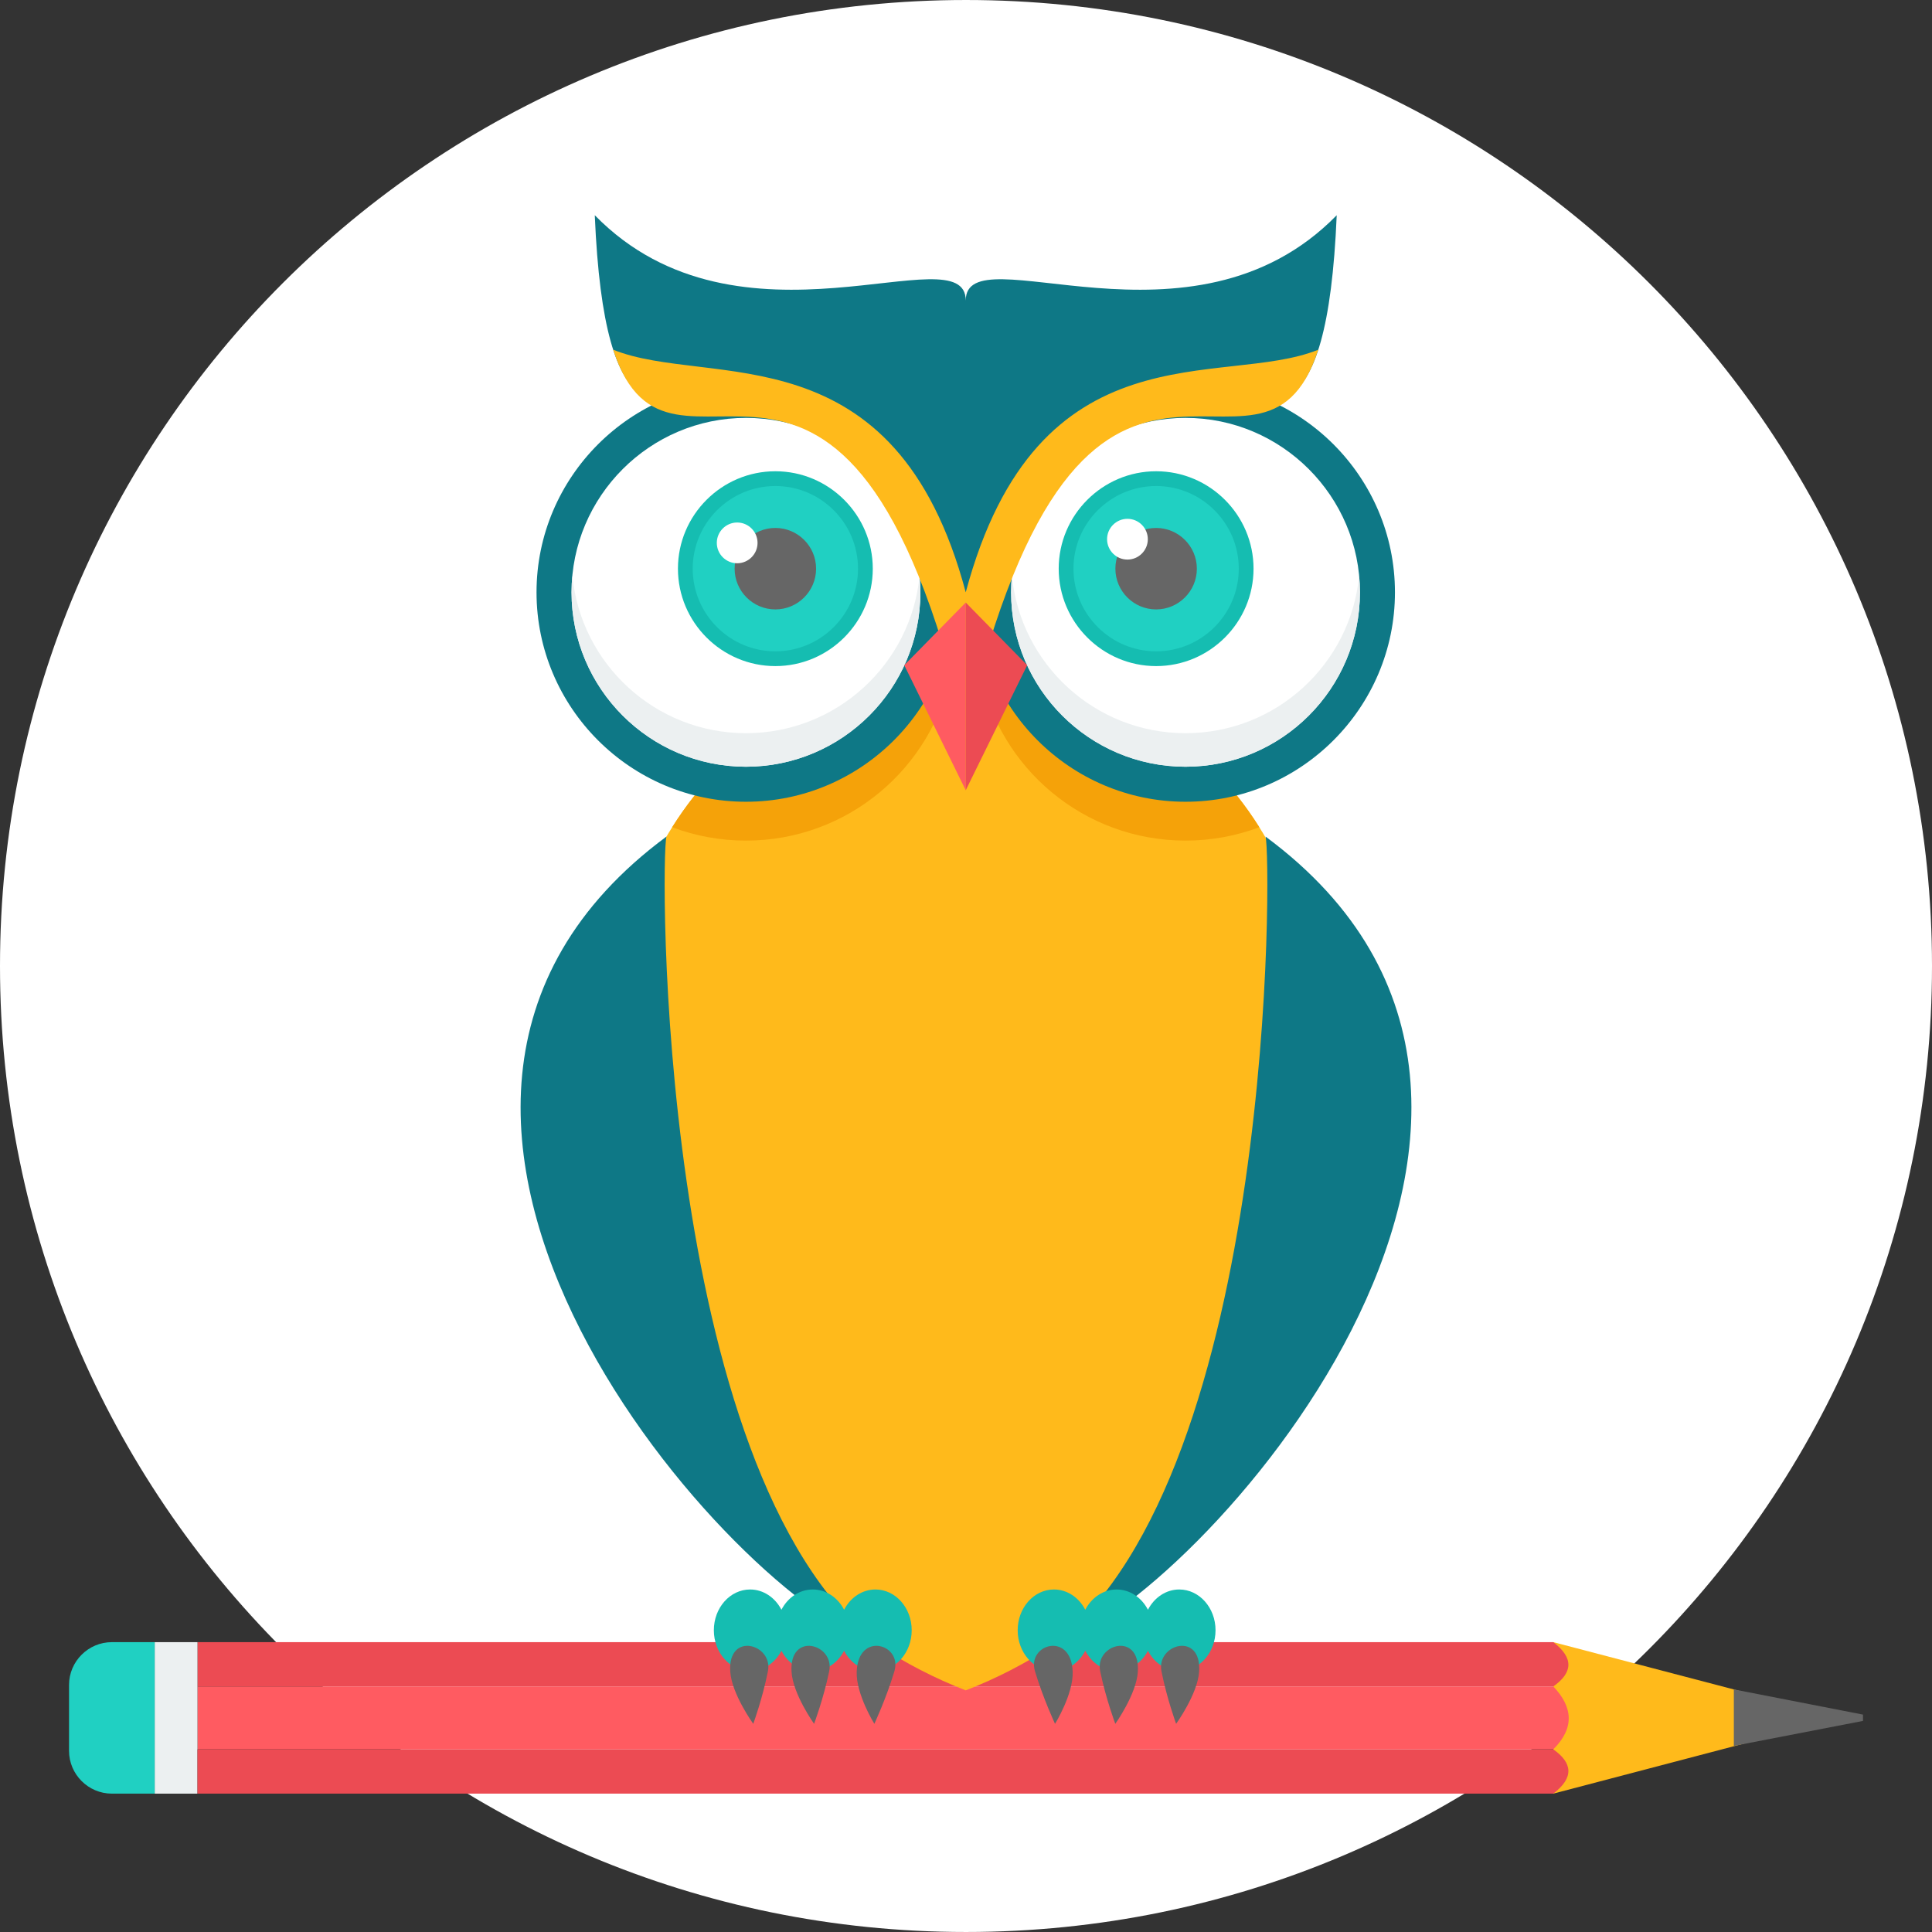 <?xml version="1.0" encoding="UTF-8" standalone="no"?>
<!-- Generator: Adobe Illustrator 19.0.0, SVG Export Plug-In . SVG Version: 6.00 Build 0)  -->

<svg
   xmlns:dc="http://purl.org/dc/elements/1.1/"
   xmlns:cc="http://creativecommons.org/ns#"
   xmlns:rdf="http://www.w3.org/1999/02/22-rdf-syntax-ns#"
   xmlns:svg="http://www.w3.org/2000/svg"
   xmlns="http://www.w3.org/2000/svg"
   xmlns:sodipodi="http://sodipodi.sourceforge.net/DTD/sodipodi-0.dtd"
   xmlns:inkscape="http://www.inkscape.org/namespaces/inkscape"
   version="1.1"
   id="Layer_1"
   x="0px"
   y="0px"
   viewBox="0 0 512 512"
   style="enable-background:new 0 0 512 512;"
   xml:space="preserve"
   inkscape:version="0.91 r13725"
   sodipodi:docname="owl-3.svg"><rect x="0" y="0" width="512" height="512" fill="#333333" stroke="none"/><defs
     id="defs3443" /><sodipodi:namedview
     pagecolor="#ffffff"
     bordercolor="#666666"
     borderopacity="1"
     objecttolerance="10"
     gridtolerance="10"
     guidetolerance="10"
     inkscape:pageopacity="0"
     inkscape:pageshadow="2"
     inkscape:window-width="2016"
     inkscape:window-height="1196"
     id="namedview3441"
     showgrid="false"
     inkscape:zoom="2.4003906"
     inkscape:cx="195.59317"
     inkscape:cy="256"
     inkscape:window-x="1730"
     inkscape:window-y="624"
     inkscape:window-maximized="0"
     inkscape:current-layer="Layer_1" /><path
     style="fill:#ffffff;fill-opacity:1"
     d="M256,0.001c141.385,0,256,114.615,256,255.997c0,141.385-114.615,256-256,256  c-141.388,0-256-114.615-256-256C0,114.616,114.615,0.001,256,0.001z"
     id="path3337" /><path
     style="fill:#FFBA1B;"
     d="M488.181,455.237l-76.539-20.05v40.145L488.181,455.237z"
     id="path3339" /><path
     style="fill:#FF5B61;"
     d="M411.641,446.927c5.212,5.469,5.681,11.017,0,16.664H52.334v-16.664H411.641z"
     id="path3341" /><path
     style="fill:#EC4B53;"
     d="M411.641,446.927c5.07-3.586,5.584-7.47,0-11.741H52.334v11.741H411.641z"
     id="path3343" /><path
     style="fill:#ECF0F1;"
     d="M52.337,475.332v-40.145H40.99v40.145H52.337z"
     id="path3345" /><path
     style="fill:#20D0C2;"
     d="M18.293,463.987v-17.456c0-6.24,5.107-11.345,11.347-11.345h11.347v40.145H29.64  C23.4,475.332,18.293,470.225,18.293,463.987z"
     id="path3347" /><path
     style="fill:#666666;"
     d="M493.71,456.06v-1.673l-34.225-6.676v14.972L493.71,456.06z"
     id="path3349" /><path
     style="fill:#EC4B53;"
     d="M411.641,463.591c5.07,3.586,5.584,7.468,0,11.741H52.334v-11.741H411.641z"
     id="path3351" /><path
     style="fill:#FFBA1B;"
     d="M255.932,447.966c-65.544-25.417-100.217-103.858-95.669-169.677  c3.748-54.181,34.078-99.813,95.669-100.291c61.588,0.477,91.921,46.11,95.669,100.291  C356.152,344.108,321.475,422.549,255.932,447.966z"
     id="path3353" /><g
     id="g3355"><path
       style="fill:#F5A209;"
       d="M178.136,219.222c14.951-23.751,39.319-39.78,73.995-41.129   c-5.039,25.469-27.497,44.675-54.443,44.675c-6.883,0-13.472-1.256-19.555-3.546H178.136z"
       id="path3357" /><path
       style="fill:#F5A209;"
       d="M259.733,178.093c34.676,1.348,59.044,17.377,73.995,41.129c-6.08,2.29-12.669,3.546-19.555,3.546   c-26.946,0-49.404-19.206-54.443-44.675H259.733z"
       id="path3359" /></g><path
     style="fill:#0E7886;"
     d="M197.688,212.473c30.571,0,55.5-24.932,55.5-55.503s-24.932-55.5-55.5-55.5  c-30.571,0-55.503,24.932-55.503,55.5C142.185,187.541,167.117,212.473,197.688,212.473z"
     id="path3361" /><path
     style="fill:#FFFFFF;"
     d="M197.688,203.192c25.459,0,46.223-20.764,46.223-46.223s-20.764-46.223-46.223-46.223  s-46.223,20.764-46.223,46.223S172.226,203.192,197.688,203.192z"
     id="path3363" /><path
     style="fill:#ECF0F1;"
     d="M151.68,152.526c-0.139,1.461-0.212,2.946-0.212,4.443c0,25.527,20.696,46.223,46.223,46.223  c25.524,0,46.223-20.696,46.223-46.223c0-1.498-0.076-2.982-0.212-4.443c-2.237,23.439-21.983,41.777-46.007,41.777  c-24.027,0-43.773-18.337-46.01-41.777H151.68z"
     id="path3365" /><path
     style="fill:#0E7886;"
     d="M314.173,212.473c30.571,0,55.503-24.932,55.503-55.503s-24.934-55.5-55.503-55.5  s-55.503,24.932-55.503,55.5C258.67,187.541,283.604,212.473,314.173,212.473z"
     id="path3367" /><path
     style="fill:#15BDB1;"
     d="M205.478,176.522c14.219,0,25.818-11.599,25.818-25.818c0-14.219-11.599-25.816-25.818-25.816  c-14.219,0-25.816,11.599-25.816,25.816C179.663,164.923,191.259,176.522,205.478,176.522z"
     id="path3369" /><path
     style="fill:#FFFFFF;"
     d="M314.176,203.192c25.459,0,46.223-20.764,46.223-46.223s-20.764-46.223-46.223-46.223  c-25.459,0-46.223,20.764-46.223,46.223S288.717,203.192,314.176,203.192z"
     id="path3371" /><path
     style="fill:#ECF0F1;"
     d="M268.165,152.526c-0.139,1.461-0.212,2.946-0.212,4.443c0,25.527,20.695,46.223,46.223,46.223  c25.527,0,46.223-20.696,46.223-46.223c0-1.498-0.073-2.982-0.212-4.443c-2.237,23.439-21.981,41.777-46.01,41.777  c-24.024,0-43.77-18.337-46.008-41.777H268.165z"
     id="path3373" /><path
     style="fill:#20D0C2;"
     d="M205.478,172.608c12.066,0,21.905-9.839,21.905-21.905c0-12.066-9.839-21.902-21.905-21.902  c-12.063,0-21.902,9.839-21.902,21.902C183.576,162.769,193.415,172.608,205.478,172.608z"
     id="path3375" /><path
     style="fill:#666666;"
     d="M205.478,161.502c5.949,0,10.796-4.85,10.796-10.796s-4.85-10.796-10.796-10.796  s-10.796,4.85-10.796,10.796C194.682,156.655,199.532,161.502,205.478,161.502z"
     id="path3377" /><path
     style="fill:#15BDB1;"
     d="M306.385,176.522c14.219,0,25.816-11.599,25.816-25.818c0-14.219-11.599-25.816-25.816-25.816  c-14.219,0-25.818,11.599-25.818,25.816C280.567,164.923,292.166,176.522,306.385,176.522z"
     id="path3379" /><path
     style="fill:#20D0C2;"
     d="M306.385,172.608c12.066,0,21.902-9.839,21.902-21.905c0-12.066-9.839-21.902-21.902-21.902  c-12.066,0-21.905,9.839-21.905,21.902C284.481,162.769,294.319,172.608,306.385,172.608z"
     id="path3381" /><path
     style="fill:#666666;"
     d="M306.385,161.502c5.946,0,10.796-4.85,10.796-10.796s-4.85-10.796-10.796-10.796  c-5.949,0-10.796,4.85-10.796,10.796C295.589,156.655,300.439,161.502,306.385,161.502z"
     id="path3383" /><path
     style="fill:#0E7886;"
     d="M255.932,79.644c0-18.099,59.857,16.74,98.313-22.605c-5.146,120.254-61.622-34.086-98.313,120.957  c-36.685-155.043-93.167-0.706-98.31-120.957C196.075,96.384,255.932,61.545,255.932,79.644z"
     id="path3385" /><path
     style="fill:#FFBA1B;"
     d="M349.353,92.68c-15.489,47.849-61.803-32.832-93.424,100.786  c-31.618-133.621-77.932-52.937-93.424-100.786c25.388,10.259,74.758-5.889,93.424,64.287  C275.027,85.697,323.965,102.939,349.353,92.68z"
     id="path3387" /><path
     style="fill:#0E7886;"
     d="M335.377,221.695c1.579,4.627,2.736,167.825-55.702,213.851  C315.238,425.704,434.8,295.255,335.377,221.695z"
     id="path3389" /><path
     style="fill:#FF5B61;"
     d="M255.929,159.677l-16.291,16.609l16.291,33.139v-49.751V159.677z"
     id="path3391" /><path
     style="fill:#EC4B53;"
     d="M255.929,159.677l16.291,16.609l-16.291,33.139v-49.751V159.677z"
     id="path3393" /><path
     style="fill:#0E7886;"
     d="M176.625,221.695c-1.582,4.627-2.738,167.825,55.702,213.851  C196.765,425.704,77.203,295.255,176.625,221.695z"
     id="path3395" /><path
     style="fill:#15bdb1;fill-opacity:1"
     d="M279.305,421.23c3.544,0,6.639,2.156,8.304,5.367c1.666-3.208,4.761-5.367,8.304-5.367  c3.544,0,6.639,2.156,8.304,5.367c1.666-3.208,4.761-5.367,8.304-5.367c5.306,0,9.608,4.837,9.608,10.802  c0,5.962-4.302,10.799-9.608,10.799c-3.544,0-6.639-2.156-8.304-5.367c-1.666,3.208-4.761,5.367-8.304,5.367  c-3.544,0-6.639-2.156-8.304-5.367c-1.666,3.208-4.763,5.367-8.304,5.367c-5.309,0-9.608-4.837-9.608-10.799  C269.697,426.066,273.996,421.23,279.305,421.23z"
     id="path3397" /><path
     style="fill:#666666;"
     d="M274.282,442.904c2.177,7.237,5.312,13.928,5.312,13.928s4.879-7.856,4.679-13.802  c-0.362-10.773-12.171-7.365-9.991-0.129V442.904z M307.799,442.904L307.799,442.904c1.435,7.237,3.885,13.928,3.885,13.928  s5.684-7.856,6.096-13.802c0.742-10.773-11.413-7.365-9.981-0.129V442.904z M291.56,442.904L291.56,442.904  c1.5,7.237,4.005,13.928,4.005,13.928s5.616-7.856,5.975-13.802c0.653-10.773-11.476-7.365-9.981-0.129V442.904z"
     id="path3399" /><path
     style="fill:#15bdb1;fill-opacity:1"
     d="M232.002,421.23c-3.544,0-6.639,2.156-8.304,5.367c-1.666-3.208-4.761-5.367-8.304-5.367  c-3.544,0-6.639,2.156-8.304,5.367c-1.666-3.208-4.761-5.367-8.304-5.367c-5.306,0-9.608,4.837-9.608,10.802  c0,5.962,4.302,10.799,9.608,10.799c3.544,0,6.639-2.156,8.304-5.367c1.666,3.208,4.761,5.367,8.304,5.367  c3.544,0,6.639-2.156,8.304-5.367c1.666,3.208,4.763,5.367,8.304,5.367c5.309,0,9.608-4.837,9.608-10.799  C241.61,426.066,237.311,421.23,232.002,421.23z"
     id="path3401" /><path
     style="fill:#666666;"
     d="M237.025,442.904c-2.177,7.237-5.312,13.928-5.312,13.928s-4.879-7.856-4.679-13.802  c0.362-10.773,12.171-7.365,9.991-0.129V442.904z M203.508,442.904L203.508,442.904c-1.435,7.237-3.885,13.928-3.885,13.928  s-5.684-7.856-6.096-13.802c-0.742-10.773,11.413-7.365,9.981-0.129V442.904z M219.747,442.904L219.747,442.904  c-1.5,7.237-4.005,13.928-4.005,13.928s-5.616-7.856-5.975-13.802c-0.653-10.773,11.476-7.365,9.981-0.129V442.904z"
     id="path3403" /><g
     id="g3405"><path
       style="fill:#FFFFFF;"
       d="M195.359,149.269c2.972,0,5.398-2.424,5.398-5.401c0-2.974-2.424-5.398-5.398-5.398   c-2.972,0-5.398,2.424-5.398,5.398S192.384,149.269,195.359,149.269z"
       id="path3407" /><path
       style="fill:#FFFFFF;"
       d="M298.784,148.293c2.972,0,5.401-2.424,5.401-5.398s-2.426-5.401-5.401-5.401   c-2.972,0-5.398,2.424-5.398,5.401C293.386,145.869,295.809,148.293,298.784,148.293z"
       id="path3409" /></g><g
     id="g3411" /><g
     id="g3413" /><g
     id="g3415" /><g
     id="g3417" /><g
     id="g3419" /><g
     id="g3421" /><g
     id="g3423" /><g
     id="g3425" /><g
     id="g3427" /><g
     id="g3429" /><g
     id="g3431" /><g
     id="g3433" /><g
     id="g3435" /><g
     id="g3437" /><g
     id="g3439" /></svg>